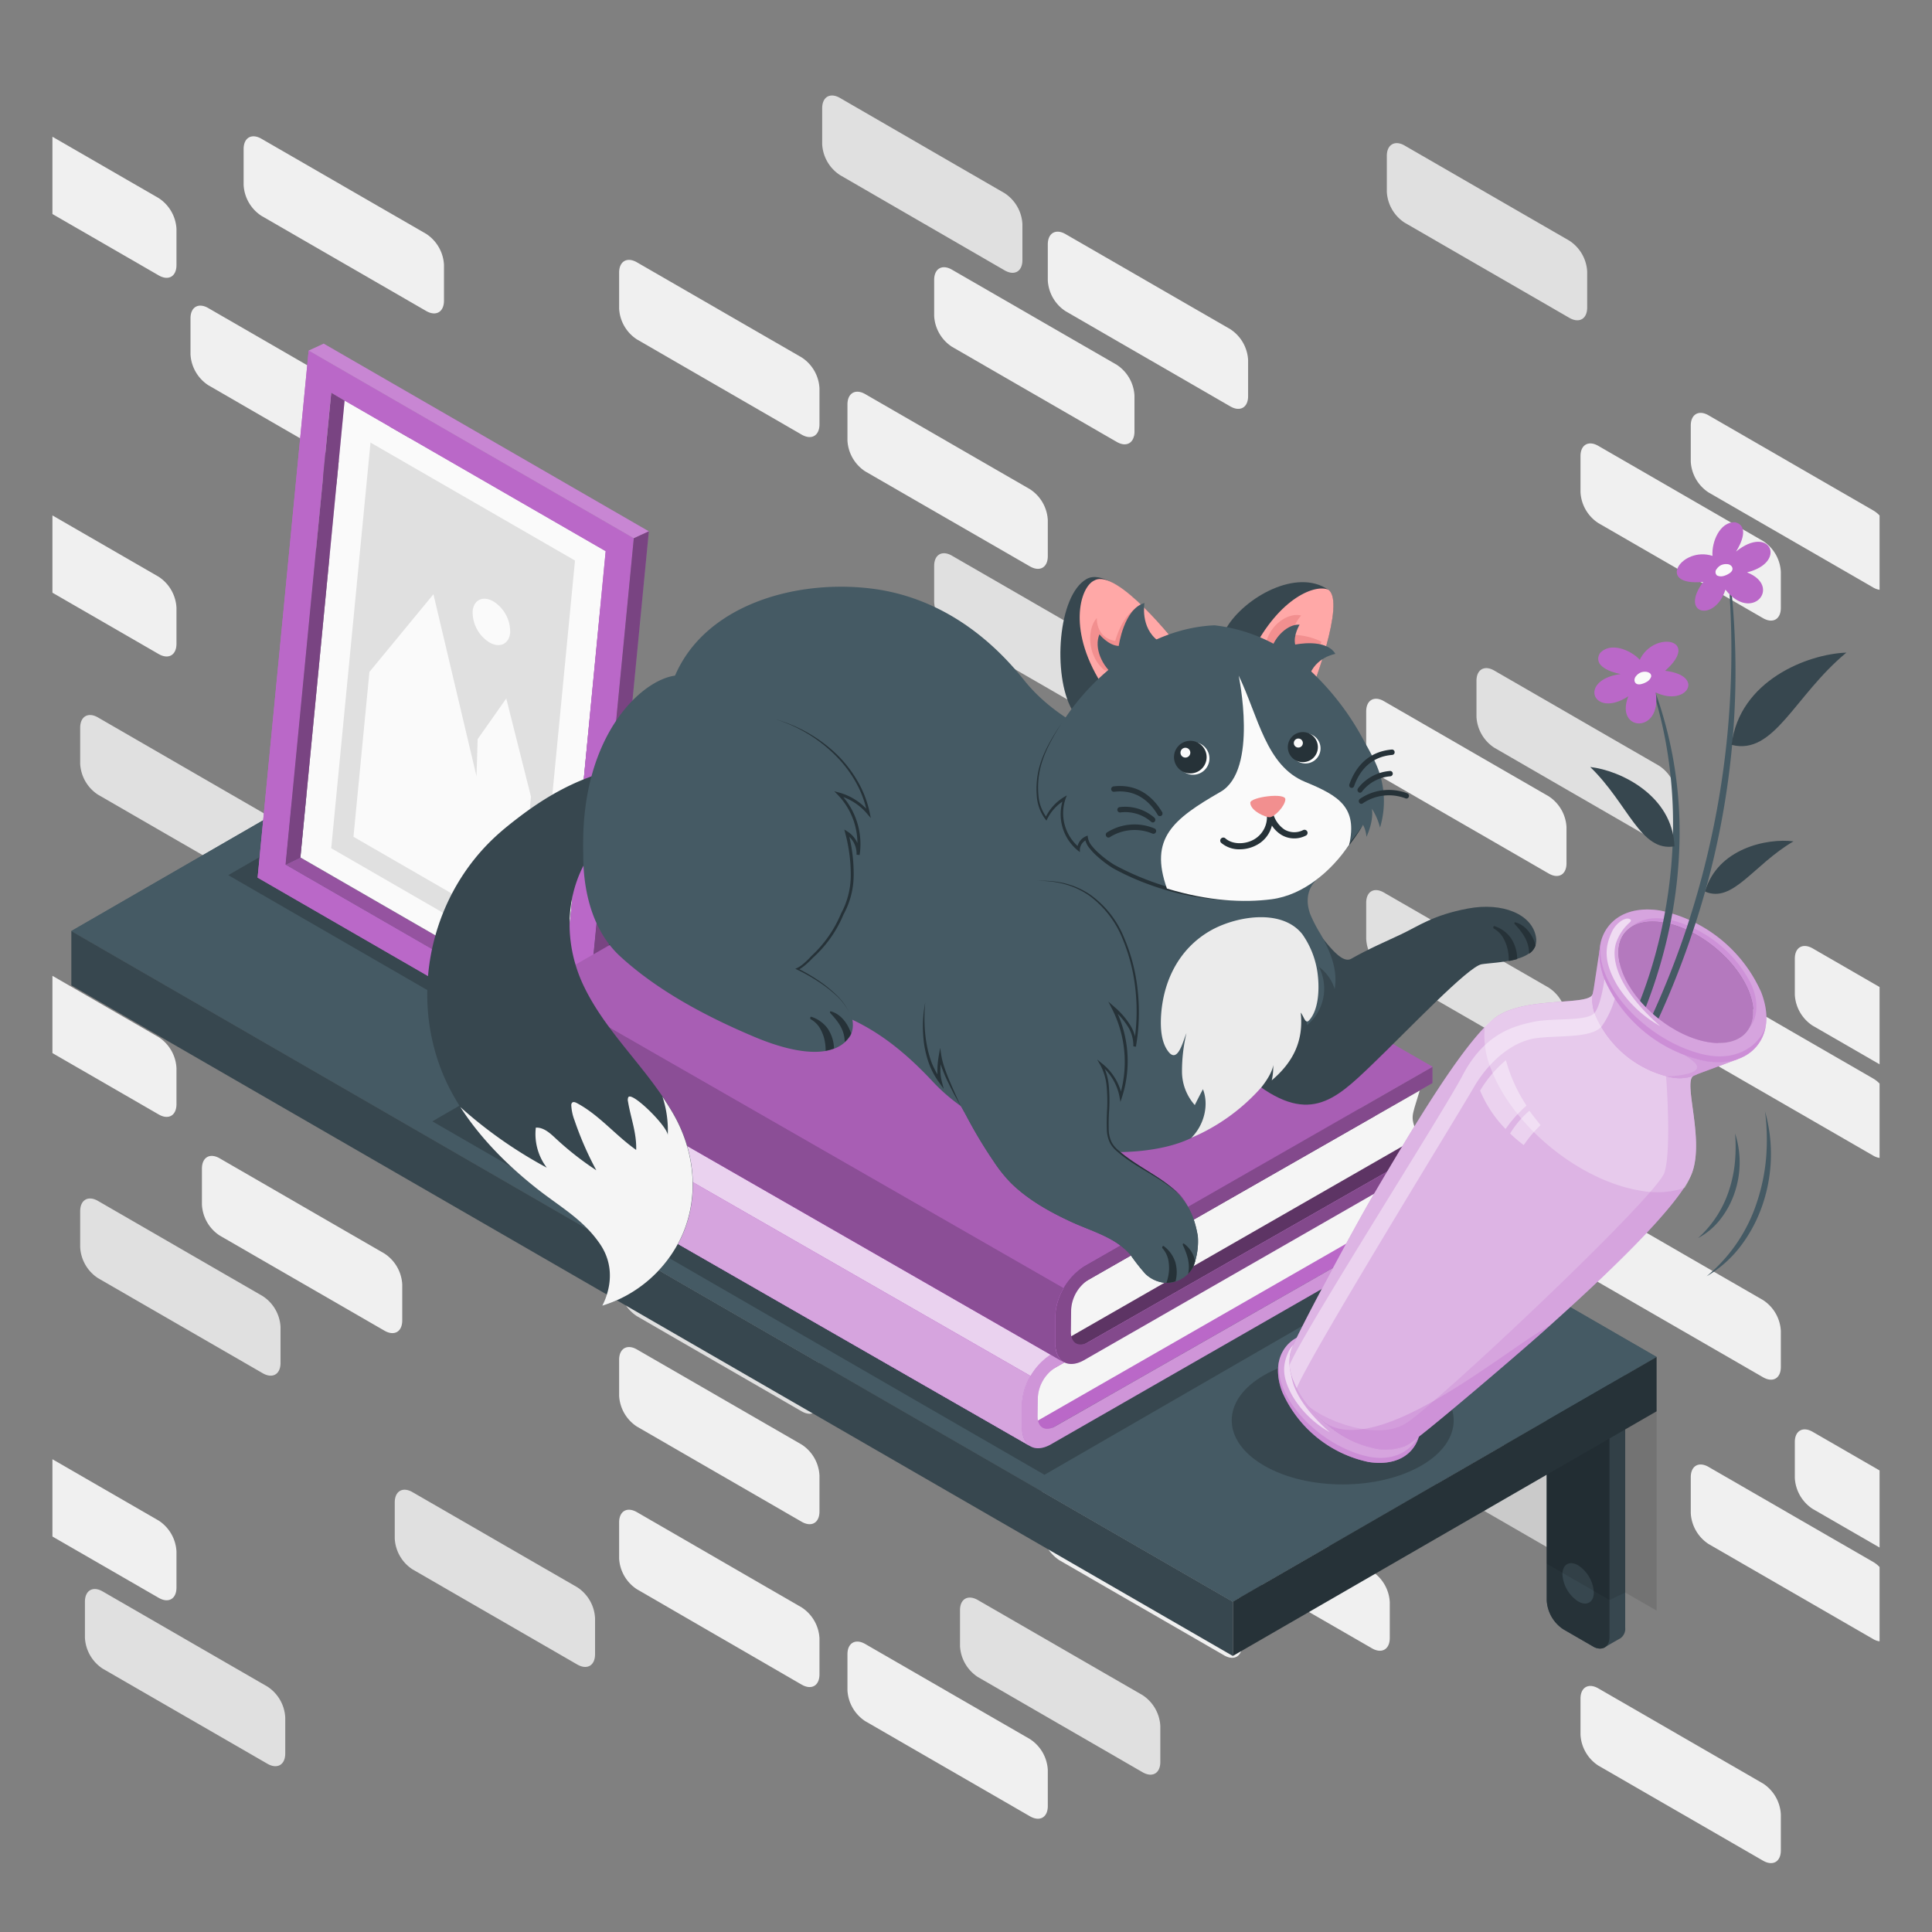<svg xmlns="http://www.w3.org/2000/svg" viewBox="0 0 500 500"><rect x="0" y="0" width="500" height="500" fill="#808080" stroke="none"/><g id="freepik--Wall--inject-1"><g id="freepik--wall--inject-1"><path d="M114.9,68.5v9.32c0,2.93-2.07,4.13-4.61,2.66L67.66,55.86a10.17,10.17,0,0,1-4.61-8V38.57c0-2.94,2.06-4.13,4.61-2.66l42.63,24.61A10.2,10.2,0,0,1,114.9,68.5Z" style="fill:#f0f0f0"></path><path d="M128.07,250.27v9.32c0,2.94-2.06,4.13-4.61,2.66L80.83,237.64a10.2,10.2,0,0,1-4.61-8v-9.32c0-2.94,2.07-4.13,4.61-2.66l42.63,24.62A10.15,10.15,0,0,1,128.07,250.27Z" style="fill:#f0f0f0"></path><path d="M212.08,228.16v9.32c0,2.93-2.06,4.12-4.61,2.66l-42.63-24.62a10.17,10.17,0,0,1-4.61-8v-9.32c0-2.93,2.06-4.12,4.61-2.65l42.63,24.61A10.17,10.17,0,0,1,212.08,228.16Z" style="fill:#e0e0e0"></path><path d="M130,155.47v9.32c0,2.93-2.06,4.13-4.6,2.66L82.78,142.83a10.18,10.18,0,0,1-4.6-8v-9.32c0-2.94,2.06-4.13,4.6-2.66l42.64,24.61A10.19,10.19,0,0,1,130,155.47Z" style="fill:#e0e0e0"></path><path d="M154,293.68V303c0,2.94-2.06,4.13-4.61,2.66L106.75,281a10.18,10.18,0,0,1-4.6-8v-9.32c0-2.94,2.06-4.13,4.6-2.66l42.63,24.61A10.17,10.17,0,0,1,154,293.68Z" style="fill:#e0e0e0"></path><path d="M53.9,79.73l42.63,24.62a10.15,10.15,0,0,1,4.61,8v9.32c0,2.94-2.06,4.13-4.61,2.66L53.9,99.69a10.19,10.19,0,0,1-4.6-8V82.39C49.3,79.45,51.36,78.26,53.9,79.73Z" style="fill:#f0f0f0"></path><path d="M110.38,112.34,153,137a10.19,10.19,0,0,1,4.6,8v9.32c0,2.93-2.06,4.13-4.6,2.66l-42.63-24.62a10.17,10.17,0,0,1-4.61-8V115C105.77,112.06,107.83,110.87,110.38,112.34Z" style="fill:#f0f0f0"></path><path d="M274.19,258.7l42.63,24.61a10.17,10.17,0,0,1,4.61,8v9.32c0,2.94-2.06,4.13-4.61,2.66l-42.63-24.62a10.18,10.18,0,0,1-4.61-8v-9.32C269.58,258.42,271.65,257.23,274.19,258.7Z" style="fill:#f0f0f0"></path><path d="M244.58,216.29l42.63,24.61a10.17,10.17,0,0,1,4.61,8v9.32c0,2.94-2.06,4.13-4.61,2.66l-42.63-24.62a10.17,10.17,0,0,1-4.6-8V219C240,216,242,214.82,244.58,216.29Z" style="fill:#f0f0f0"></path><path d="M442.18,107.49l42.63,24.62a7.53,7.53,0,0,1,1.62,1.29v19.24a4.55,4.55,0,0,1-1.62-.58l-42.63-24.61a10.2,10.2,0,0,1-4.61-8v-9.32C437.57,107.22,439.64,106,442.18,107.49Z" style="fill:#f0f0f0"></path><path d="M460.88,148v9.32c0,2.94-2.06,4.13-4.61,2.66l-42.63-24.61a10.2,10.2,0,0,1-4.61-8v-9.32c0-2.94,2.07-4.13,4.61-2.66l42.63,24.62A10.14,10.14,0,0,1,460.88,148Z" style="fill:#f0f0f0"></path><path d="M460.88,344.45v9.32c0,2.94-2.06,4.13-4.61,2.66l-42.63-24.61a10.2,10.2,0,0,1-4.61-8v-9.32c0-2.94,2.07-4.13,4.61-2.66l42.63,24.62A10.15,10.15,0,0,1,460.88,344.45Z" style="fill:#f0f0f0"></path><path d="M469.11,245.44l17.32,10v20l-17.32-10a10.2,10.2,0,0,1-4.61-8V248.1C464.5,245.16,466.57,244,469.11,245.44Z" style="fill:#f0f0f0"></path><path d="M386.71,173.54l42.64,24.62a10.18,10.18,0,0,1,4.6,8v9.32c0,2.94-2.06,4.13-4.6,2.66L386.71,193.5a10.19,10.19,0,0,1-4.6-8V176.2C382.11,173.26,384.17,172.07,386.71,173.54Z" style="fill:#e0e0e0"></path><path d="M275.77,60.59,318.41,85.2a10.19,10.19,0,0,1,4.6,8v9.32c0,2.94-2.06,4.13-4.6,2.66L275.77,80.54a10.17,10.17,0,0,1-4.6-8V63.25C271.17,60.31,273.23,59.12,275.77,60.59Z" style="fill:#f0f0f0"></path><path d="M223.93,102l42.63,24.61a10.17,10.17,0,0,1,4.61,8v9.32c0,2.93-2.06,4.12-4.61,2.66L223.93,122a10.2,10.2,0,0,1-4.61-8v-9.32C219.32,101.73,221.39,100.54,223.93,102Z" style="fill:#f0f0f0"></path><path d="M217.39,25.35,260,50a10.19,10.19,0,0,1,4.6,8v9.31c0,2.94-2.06,4.13-4.6,2.66L217.39,45.31a10.17,10.17,0,0,1-4.61-8V28C212.78,25.07,214.84,23.88,217.39,25.35Z" style="fill:#e0e0e0"></path><path d="M363.52,37.67l42.63,24.62a10.17,10.17,0,0,1,4.61,8v9.31c0,2.94-2.06,4.13-4.61,2.66L363.52,57.63a10.17,10.17,0,0,1-4.61-8V40.33C358.91,37.4,361,36.21,363.52,37.67Z" style="fill:#e0e0e0"></path><path d="M358.17,231,400.8,255.6a10.15,10.15,0,0,1,4.61,8v9.32c0,2.94-2.06,4.13-4.61,2.66l-42.63-24.61a10.19,10.19,0,0,1-4.6-8v-9.32C353.57,230.7,355.63,229.51,358.17,231Z" style="fill:#e0e0e0"></path><path d="M246.36,143.81,289,168.42a10.19,10.19,0,0,1,4.6,8v9.32c0,2.93-2.06,4.12-4.6,2.66l-42.64-24.62a10.19,10.19,0,0,1-4.6-8v-9.32C241.76,143.53,243.82,142.34,246.36,143.81Z" style="fill:#e0e0e0"></path><path d="M72.6,218.3v9.32c0,2.94-2.06,4.13-4.61,2.66L25.36,205.66a10.18,10.18,0,0,1-4.61-8v-9.32c0-2.94,2.07-4.13,4.61-2.66L68,210.32A10.17,10.17,0,0,1,72.6,218.3Z" style="fill:#e0e0e0"></path><path d="M41.07,268.42l-27.5-15.88v20l27.5,15.88c2.54,1.47,4.6.28,4.6-2.66v-9.32A10.17,10.17,0,0,0,41.07,268.42Z" style="fill:#f0f0f0"></path><path d="M41.07,149.27l-27.5-15.88v20l27.5,15.88c2.54,1.46,4.6.27,4.6-2.66v-9.32A10.19,10.19,0,0,0,41.07,149.27Z" style="fill:#f0f0f0"></path><path d="M41.07,51.27,13.57,35.39v20l27.5,15.88c2.54,1.47,4.6.28,4.6-2.66V59.24A10.17,10.17,0,0,0,41.07,51.27Z" style="fill:#f0f0f0"></path><path d="M293.6,102.38v9.32c0,2.94-2.06,4.13-4.6,2.66L246.36,89.74a10.17,10.17,0,0,1-4.6-8V72.45c0-2.94,2.06-4.13,4.6-2.66L289,94.4A10.17,10.17,0,0,1,293.6,102.38Z" style="fill:#f0f0f0"></path><path d="M442.18,254.52l42.63,24.62a7.53,7.53,0,0,1,1.62,1.29v19.24a4.55,4.55,0,0,1-1.62-.58l-42.63-24.61a10.2,10.2,0,0,1-4.61-8v-9.32C437.57,254.25,439.64,253.06,442.18,254.52Z" style="fill:#f0f0f0"></path><path d="M164.84,67.89,207.47,92.5a10.17,10.17,0,0,1,4.61,8v9.32c0,2.94-2.06,4.13-4.61,2.66L164.84,87.84a10.15,10.15,0,0,1-4.61-8V70.55C160.23,67.61,162.29,66.42,164.84,67.89Z" style="fill:#f0f0f0"></path><path d="M223.93,300.35,266.56,325a10.17,10.17,0,0,1,4.61,8v9.31c0,2.94-2.06,4.13-4.61,2.66l-42.63-24.61a10.2,10.2,0,0,1-4.61-8V303C219.32,300.08,221.39,298.88,223.93,300.35Z" style="fill:#f0f0f0"></path><path d="M246.36,342.15,289,366.77a10.18,10.18,0,0,1,4.6,8v9.32c0,2.94-2.06,4.13-4.6,2.66l-42.64-24.61a10.19,10.19,0,0,1-4.6-8v-9.32C241.76,341.88,243.82,340.68,246.36,342.15Z" style="fill:#e0e0e0"></path><path d="M164.84,266.24l42.63,24.61a10.17,10.17,0,0,1,4.61,8v9.32c0,2.94-2.06,4.13-4.61,2.66l-42.63-24.62a10.17,10.17,0,0,1-4.61-8V268.9C160.23,266,162.29,264.77,164.84,266.24Z" style="fill:#f0f0f0"></path><path d="M104.1,332.4v9.32c0,2.94-2.06,4.13-4.6,2.66L56.86,319.76a10.17,10.17,0,0,1-4.6-8v-9.32c0-2.94,2.06-4.13,4.6-2.66L99.5,324.42A10.19,10.19,0,0,1,104.1,332.4Z" style="fill:#f0f0f0"></path><path d="M212.08,353.27v9.32c0,2.94-2.06,4.13-4.61,2.66l-42.63-24.62a10.17,10.17,0,0,1-4.61-8v-9.32c0-2.94,2.06-4.13,4.61-2.66l42.63,24.61A10.17,10.17,0,0,1,212.08,353.27Z" style="fill:#e0e0e0"></path><path d="M154,418.79v9.32c0,2.94-2.06,4.13-4.61,2.66l-42.63-24.62a10.15,10.15,0,0,1-4.6-8v-9.32c0-2.94,2.06-4.13,4.6-2.66l42.63,24.61A10.17,10.17,0,0,1,154,418.79Z" style="fill:#e0e0e0"></path><path d="M73.82,444.48v9.32c0,2.94-2.06,4.13-4.61,2.66L26.58,431.85a10.19,10.19,0,0,1-4.6-8v-9.32c0-2.94,2.06-4.13,4.6-2.66l42.63,24.62A10.17,10.17,0,0,1,73.82,444.48Z" style="fill:#e0e0e0"></path><path d="M274.19,383.81l42.63,24.62a10.15,10.15,0,0,1,4.61,8v9.32c0,2.94-2.06,4.13-4.61,2.66l-42.63-24.61a10.2,10.2,0,0,1-4.61-8v-9.32C269.58,383.53,271.65,382.34,274.19,383.81Z" style="fill:#f0f0f0"></path><path d="M460.88,469.57v9.31c0,2.94-2.06,4.13-4.61,2.66l-42.63-24.61a10.2,10.2,0,0,1-4.61-8v-9.32c0-2.93,2.07-4.12,4.61-2.66l42.63,24.62A10.17,10.17,0,0,1,460.88,469.57Z" style="fill:#f0f0f0"></path><path d="M359.67,414.6v9.32c0,2.94-2.07,4.13-4.61,2.66L312.43,402a10.17,10.17,0,0,1-4.61-8v-9.32c0-2.94,2.06-4.13,4.61-2.66l42.63,24.62A10.19,10.19,0,0,1,359.67,414.6Z" style="fill:#f0f0f0"></path><path d="M469.11,370.55l17.32,10v19.95l-17.32-10a10.2,10.2,0,0,1-4.61-8v-9.32C464.5,370.28,466.57,369.09,469.11,370.55Z" style="fill:#f0f0f0"></path><path d="M358.17,356.09l42.63,24.62a10.17,10.17,0,0,1,4.61,8V398c0,2.94-2.06,4.13-4.61,2.66l-42.63-24.61a10.19,10.19,0,0,1-4.6-8v-9.32C353.57,355.82,355.63,354.62,358.17,356.09Z" style="fill:#e0e0e0"></path><path d="M72.6,343.41v9.32c0,2.94-2.06,4.13-4.61,2.66L25.36,330.78a10.2,10.2,0,0,1-4.61-8v-9.32c0-2.94,2.07-4.13,4.61-2.66L68,335.44A10.15,10.15,0,0,1,72.6,343.41Z" style="fill:#e0e0e0"></path><path d="M41.07,393.53l-27.5-15.88v20l27.5,15.87c2.54,1.47,4.6.28,4.6-2.66V401.5A10.18,10.18,0,0,0,41.07,393.53Z" style="fill:#f0f0f0"></path><path d="M442.18,379.64l42.63,24.61a7.53,7.53,0,0,1,1.62,1.29v19.24a4.51,4.51,0,0,1-1.62-.57l-42.63-24.62a10.2,10.2,0,0,1-4.61-8V382.3C437.57,379.36,439.64,378.17,442.18,379.64Z" style="fill:#f0f0f0"></path><path d="M223.93,425.47l42.63,24.61a10.17,10.17,0,0,1,4.61,8v9.32c0,2.93-2.06,4.12-4.61,2.66l-42.63-24.62a10.2,10.2,0,0,1-4.61-8v-9.32C219.32,425.19,221.39,424,223.93,425.47Z" style="fill:#f0f0f0"></path><path d="M253.05,414.08l42.64,24.62a10.19,10.19,0,0,1,4.6,8V456c0,2.93-2.06,4.12-4.6,2.65L253.05,434a10.19,10.19,0,0,1-4.6-8v-9.32C248.45,413.81,250.51,412.62,253.05,414.08Z" style="fill:#e0e0e0"></path><path d="M164.84,391.35,207.47,416a10.17,10.17,0,0,1,4.61,8v9.32c0,2.94-2.06,4.13-4.61,2.66L164.84,411.3a10.15,10.15,0,0,1-4.61-8V394C160.23,391.07,162.29,389.88,164.84,391.35Z" style="fill:#f0f0f0"></path><path d="M164.84,349.24l42.63,24.61a10.17,10.17,0,0,1,4.61,8v9.32c0,2.94-2.06,4.13-4.61,2.66L164.84,369.2a10.17,10.17,0,0,1-4.61-8V351.9C160.23,349,162.29,347.77,164.84,349.24Z" style="fill:#f0f0f0"></path><path d="M405.41,214.09v9.32c0,2.94-2.06,4.13-4.6,2.66l-42.64-24.62a10.17,10.17,0,0,1-4.6-8v-9.32c0-2.94,2.06-4.13,4.6-2.66l42.63,24.61A10.17,10.17,0,0,1,405.41,214.09Z" style="fill:#f0f0f0"></path></g></g><g id="freepik--Shelf--inject-1"><g id="freepik--shelf--inject-1"><path d="M404.36,346.47v4.69l-4.07-2.34v65.36a9.58,9.58,0,0,0,4.33,7.5l7.59,4.38a3,3,0,0,0,3.13.26c.69-.44,3.22-1.89,3.94-2.28a3,3,0,0,0,1.32-2.83V355.86Z" style="fill:#37474f"></path><path d="M416.54,423.56c0,2.76-1.94,3.88-4.33,2.5l-7.58-4.38a9.55,9.55,0,0,1-4.33-7.5V348.82l16.24,9.38Z" style="fill:#263238"></path><path d="M408.42,405.1a9,9,0,0,1,4.06,7c0,2.59-1.82,3.64-4.06,2.34a9,9,0,0,1-4.06-7C404.36,404.86,406.18,403.81,408.42,405.1Z" style="fill:#37474f"></path><polygon points="428.73 365.24 428.73 416.83 420.61 412.14 416.54 414.08 400.3 404.7 400.3 400.42 128.14 243.27 128.14 186.99 428.73 365.24" style="opacity:0.1"></polygon><polygon points="128.14 177.63 428.73 351.18 319.05 414.5 18.46 240.95 128.14 177.63" style="fill:#455a64"></polygon><polygon points="128.14 177.63 428.73 351.18 319.05 414.5 18.46 240.95 128.14 177.63" style="fill:#455a64"></polygon><polygon points="18.46 240.95 18.46 255.01 319.05 428.56 319.05 414.5 18.46 240.95" style="fill:#37474f"></polygon><polygon points="428.73 351.18 319.05 414.5 319.05 428.56 428.73 365.24 428.73 351.18" style="fill:#263238"></polygon></g></g><g id="freepik--Shadows--inject-1"><polygon id="freepik--Shadow--inject-1" points="270.31 381.67 371.86 323.04 213.44 231.57 111.89 290.2 270.31 381.67" style="fill:#37474f"></polygon><polygon id="freepik--shadow--inject-1" points="150.67 279.37 209.38 245.47 117.79 192.59 59.08 226.49 150.67 279.37" style="fill:#37474f"></polygon><path id="freepik--shadow--inject-1" d="M367.8,355.87c11.22,6.48,11.22,17,0,23.45s-29.41,6.48-40.62,0-11.22-17,0-23.45S356.58,349.39,367.8,355.87Z" style="fill:#37474f"></path></g><g id="freepik--Picture--inject-1"><g id="freepik--picture--inject-1"><g id="freepik--Frame--inject-1"><polygon points="148.81 262.95 144.98 264.8 73.9 223.76 77.74 221.91 148.81 262.95" style="fill:#BA68C8"></polygon><polygon points="148.81 262.95 144.98 264.8 73.9 223.76 77.74 221.91 148.81 262.95" style="opacity:0.2"></polygon><polygon points="77.74 221.91 145.35 260.94 156.8 142.68 89.18 103.68 77.74 221.91" style="fill:#fafafa"></polygon><polygon points="85.72 219.52 95.89 114.54 148.81 145.07 138.65 250.08 85.72 219.52" style="fill:#e0e0e0"></polygon><path d="M127.69,155.65a9.21,9.21,0,0,1,4.34,8.1c-.29,2.93-2.69,4.05-5.37,2.51a9.26,9.26,0,0,1-4.34-8.11C122.61,155.22,125,154.1,127.69,155.65Z" style="fill:#fafafa"></path><path d="M66.67,227.13l84.15,48.59L164,139.31,79.88,90.73Zm19-125.49,71.08,41L145,264.8l-71.08-41Z" style="fill:#BA68C8"></path><path d="M66.67,227.13l84.15,48.59L164,139.31,79.88,90.73Zm19-125.49,71.08,41L145,264.8l-71.08-41Z" style="fill:#BA68C8"></path><polygon points="73.9 223.76 77.74 221.91 89.18 103.68 85.72 101.64 73.9 223.76" style="fill:#BA68C8"></polygon><polygon points="73.9 223.76 77.74 221.91 89.18 103.68 85.72 101.64 73.9 223.76" style="opacity:0.35"></polygon><polygon points="79.88 90.73 83.77 88.93 167.92 137.51 164.03 139.31 79.88 90.73" style="fill:#BA68C8"></polygon><polygon points="79.88 90.73 83.77 88.93 167.92 137.51 164.03 139.31 79.88 90.73" style="fill:#fff;opacity:0.2"></polygon><polygon points="167.92 137.51 164.03 139.31 150.82 275.72 154.71 273.92 167.92 137.51" style="fill:#BA68C8"></polygon><polygon points="167.92 137.51 164.03 139.31 150.82 275.72 154.71 273.92 167.92 137.51" style="opacity:0.35"></polygon></g><polygon points="95.61 173.89 112.17 153.79 123.32 200.9 123.62 191.28 131.02 180.76 137.42 206.18 134.04 241.13 91.48 216.56 95.61 173.89" style="fill:#fafafa"></polygon></g></g><g id="freepik--Books--inject-1"><g id="freepik--Book--inject-1"><polygon points="362.18 318.31 268.03 372.01 134.11 295.16 228.25 250.57 362.18 318.31" style="fill:#BA68C8"></polygon><path d="M267.1,368.5l91.29-52.37c-2.05-5.79-1.89-3.43.42-11.15L268,356.87S266.54,352.64,267.1,368.5Z" style="fill:#f5f5f5"></path><path d="M272,350.53a16.5,16.5,0,0,0-7.52,12.94v6c0,4.76,3.37,6.69,7.52,4.31l90.15-51.72v-3.74l-89.13,50.85c-2.49,1.43-4.5.27-4.5-2.59l.07-4.88a9.89,9.89,0,0,1,4.51-7.76l89-50.87v-4.24Z" style="fill:#BA68C8"></path><path d="M272,350.53a16.5,16.5,0,0,0-7.52,12.94v6c0,4.76,3.37,6.69,7.52,4.31l90.15-51.72v-3.74l-89.13,50.85c-2.49,1.43-4.5.27-4.5-2.59l.07-4.88a9.89,9.89,0,0,1,4.51-7.76l89-50.87v-4.24Z" style="fill:#fff;opacity:0.3"></path><path d="M362.17,298.82,228.25,222,138.1,273.68a16.52,16.52,0,0,0-7.51,12.94v6c0,2.37.83,4,2.2,4.83l133.92,76.85c-1.37-.78-2.2-2.45-2.2-4.82l0-6A16.49,16.49,0,0,1,272,350.53Z" style="fill:#BA68C8"></path><path d="M362.17,298.82,228.25,222,138.1,273.68a16.52,16.52,0,0,0-7.51,12.94v6c0,2.37.83,4,2.2,4.83l133.92,76.85c-1.37-.78-2.2-2.45-2.2-4.82l0-6A16.49,16.49,0,0,1,272,350.53Z" style="fill:#fff;opacity:0.7"></path><path d="M266.7,356.1a15.24,15.24,0,0,0-2.21,7.36l0,6c0,2.37.83,4,2.2,4.82L132.79,297.44c-1.37-.79-2.2-2.46-2.2-4.83v-6a15.19,15.19,0,0,1,2.2-7.36Z" style="fill:#BA68C8"></path><path d="M266.7,356.1a15.24,15.24,0,0,0-2.21,7.36l0,6c0,2.37.83,4,2.2,4.82L132.79,297.44c-1.37-.79-2.2-2.46-2.2-4.83v-6a15.19,15.19,0,0,1,2.2-7.36Z" style="fill:#BA68C8"></path><path d="M266.7,356.1a15.24,15.24,0,0,0-2.21,7.36l0,6c0,2.37.83,4,2.2,4.82L132.79,297.44c-1.37-.79-2.2-2.46-2.2-4.83v-6a15.19,15.19,0,0,1,2.2-7.36Z" style="fill:#fff;opacity:0.4"></path></g><g id="freepik--book--inject-1"><polygon points="370.77 296.5 276.62 350.21 142.7 273.36 236.85 227.82 370.77 296.5" style="fill:#BA68C8"></polygon><polygon points="370.77 296.5 276.62 350.21 142.7 273.36 236.85 227.82 370.77 296.5" style="opacity:0.5"></polygon><path d="M275.7,346.7,367,294.33c-2-5.8-1.89-4.39.43-12.11l-90.79,51.89S275.14,330.84,275.7,346.7Z" style="fill:#f5f5f5"></path><path d="M280.61,327.78a16.48,16.48,0,0,0-7.51,12.93v6.94c0,4.77,3.36,6.7,7.51,4.32l90.15-51.72v-3.74l-89.12,50.85c-2.49,1.42-4.51.27-4.5-2.59l.07-5.83a9.91,9.91,0,0,1,4.51-7.77l89-50.87v-4.24Z" style="fill:#BA68C8"></path><path d="M280.61,327.78a16.48,16.48,0,0,0-7.51,12.93v6.94c0,4.77,3.36,6.7,7.51,4.32l90.15-51.72v-3.74l-89.12,50.85c-2.49,1.42-4.51.27-4.5-2.59l.07-5.83a9.91,9.91,0,0,1,4.51-7.77l89-50.87v-4.24Z" style="opacity:0.3"></path><path d="M370.76,276.07,236.85,199.21,146.7,250.93a16.48,16.48,0,0,0-7.51,12.93v6.95c0,2.37.84,4,2.21,4.83l133.92,76.85c-1.37-.78-2.2-2.46-2.21-4.83v-7a16.52,16.52,0,0,1,7.51-12.94Z" style="fill:#BA68C8"></path><path d="M370.76,276.07,236.85,199.21,146.7,250.93a16.48,16.48,0,0,0-7.51,12.93v6.95c0,2.37.84,4,2.21,4.83l133.92,76.85c-1.37-.78-2.2-2.46-2.21-4.83v-7a16.52,16.52,0,0,1,7.51-12.94Z" style="opacity:0.1"></path><path d="M275.29,333.35a15.19,15.19,0,0,0-2.2,7.36v7c0,2.37.84,4,2.21,4.83L141.39,275.64c-1.37-.79-2.2-2.46-2.21-4.83v-6.95a15.22,15.22,0,0,1,2.2-7.36Z" style="fill:#BA68C8"></path><path d="M275.29,333.35a15.19,15.19,0,0,0-2.2,7.36v7c0,2.37.84,4,2.21,4.83L141.39,275.64c-1.37-.79-2.2-2.46-2.21-4.83v-6.95a15.22,15.22,0,0,1,2.2-7.36Z" style="fill:#BA68C8"></path><path d="M275.29,333.35a15.19,15.19,0,0,0-2.2,7.36v7c0,2.37.84,4,2.21,4.83L141.39,275.64c-1.37-.79-2.2-2.46-2.21-4.83v-6.95a15.22,15.22,0,0,1,2.2-7.36Z" style="opacity:0.25"></path></g></g><g id="freepik--Cat--inject-1"><g id="freepik--cat--inject-1"><path d="M164.1,198.35c-11.26,1.29-21.14,6.49-30,13.29-1.88,1.44-3.73,2.91-5.48,4.5-18.92,17.15-23.74,46.29-10.75,68.3,5.28,8.94,12.7,16.45,20.81,22.92,6,4.79,12.14,8.05,16.54,14.43,4,5.74,2.85,11.9.68,16.12a33.44,33.44,0,0,0,20.5-17.85c4.64-10.12,3.48-21.76-1.86-31.33-6.63-11.87-17.32-21-23.25-33.11C145.82,244.57,145.9,231,153,220.7a32.37,32.37,0,0,1,25.65-13.65,6.06,6.06,0,0,0,3.38-.67c1.71-1.17,1.51-4,.1-5.47s-3.57-2-5.62-2.37A46.24,46.24,0,0,0,164.1,198.35Z" style="fill:#37474f"></path><path d="M176.36,320.06c4.64-10.12,3.48-21.76-1.86-31.33-.94-1.69-2-3.32-3.06-4.92a27.53,27.53,0,0,1,1.37,10c.11-2.15-9.31-11.49-10.21-9.84a1.77,1.77,0,0,0-.07,1.12c.71,4.28,2.26,8.13,2.11,12.51-5.37-3.78-9.63-9.12-15.44-12.17-.38-.19-.9-.36-1.18,0a.94.94,0,0,0-.17.64,12.63,12.63,0,0,0,.85,3.91,83.85,83.85,0,0,0,5.63,12.89,78.64,78.64,0,0,1-10.54-8.27c-1.46-1.37-3.13-2.88-5.12-2.77a14.44,14.44,0,0,0,2.83,10.36,115.08,115.08,0,0,1-22.37-15.69c5.16,8,12,14.9,19.51,20.87,6,4.79,12.14,8.05,16.54,14.43,4,5.74,2.85,11.9.68,16.12A33.44,33.44,0,0,0,176.36,320.06Z" style="fill:#f5f5f5"></path><path d="M323.4,279.16c15,12.25,21.9,5.75,31.55-3.51s25-25.51,28.49-26.1,15.21-.47,14.07-7.05c-1-5.87-8.59-9.07-17.63-7.37s-12.69,4.5-17.24,6.65c-3.84,1.82-8.25,3.67-12.95,6.35-3.11,1.77-8-6.72-11.52-10.36Z" style="fill:#37474f"></path><path d="M392,239.15c-.1-.11-.13-.52.11-.46,2.4.57,4.15,2.77,5,5a8,8,0,0,1,.3,1,4.23,4.23,0,0,1-1.67,2.13,9.91,9.91,0,0,0-.17-1.64C395.1,242.72,393.58,240.87,392,239.15Z" style="fill:#263238"></path><path d="M390,245a10.92,10.92,0,0,0-1-2.33,6.47,6.47,0,0,0-2.4-2.36c-.23-.13-.16-.73.16-.63a8.35,8.35,0,0,1,4.2,3,9.87,9.87,0,0,1,1.69,5.53c-.71.2-1.45.37-2.19.51A12.37,12.37,0,0,0,390,245Z" style="fill:#263238"></path><path d="M342,226.66c-3.52,2.35-4.35,6.08-2.88,10a35.56,35.56,0,0,0,2.59,5c2.5,4.35,4.59,9.33,3.7,14.27a11.34,11.34,0,0,0-4.09-5.72,12.28,12.28,0,0,1-3.05,15.09,22.4,22.4,0,0,0-2-6.62,14.06,14.06,0,0,1-1.55,7.69c-1.06,2.19-2.7,3.95-3.89,6-.81,1.43-1.52,2.86-2.48,4.24a55.19,55.19,0,0,1-7.16,8.26c-3.26,3.1-8.77,7.57-12.78,9.58-14.27,7.14-48.88,4.91-67-14.52S212,261.62,196,255.55s-45.08-8.71-45.08-37.3c0-28.41,15.19-42.24,23.78-43.4,7.83-18.27,31.1-24.93,50.72-22.54,15.3,1.86,28.9,10.25,39.6,23.7s29.06,18,29.06,18Z" style="fill:#455a64"></path><path d="M338.63,264.23c-.88.61-1.16-1.08-2-2.18.77,7.31-1.93,12.81-7.5,17.54a15.24,15.24,0,0,0,.37-4c-.14,1.86-2.16,4.72-3.12,5.87a50.68,50.68,0,0,1-18.06,13c3.35-3.35,4.59-8.55,3-12.57q-1.07,2-2.11,4.1a13.08,13.08,0,0,1-3.31-8.75,42.58,42.58,0,0,1,1.15-9.85c-.84,1.89-2.18,7.8-4.57,4.9-2-2.43-2.18-6.28-2-9.41.56-9,4.59-17.22,12.56-21.9,6.46-3.79,18.58-6.05,24,.79a22.68,22.68,0,0,1,4,10.55C341.51,256.37,341.18,261.71,338.63,264.23Z" style="fill:#ebebeb"></path><path d="M277.4,183.62c-5-8.86-3.67-29.58,3.82-33.78,7.07-4,23.34,16.88,23.34,16.88S291.18,181.48,277.4,183.62Z" style="fill:#37474f"></path><path d="M285.94,178.3c9.42-5.48,18.62-11.58,18.62-11.58s-15.52-19.81-21.33-16.5C279.57,151.78,275.85,163.4,285.94,178.3Z" style="fill:#ffa8a7"></path><path d="M299.21,167a9.15,9.15,0,0,1-3.84-3.51,9.62,9.62,0,0,1-1.79-5.78c-3.49,2.39-4.95,8.16-4.95,8.16-5.09-.82-4.77-5.92-4.77-5.92-2.59,2.8-2.5,9.86,2,13.52a12.34,12.34,0,0,0,7.05-1.18C296.86,170.5,298.94,168.44,299.21,167Z" style="fill:#f28f8f"></path><path d="M288.53,174.85c-3.35-2.33-5.45-7.27-4-10.68,0,0,2.32,2.91,5,3,0,0,1.32-9.64,6.66-11.11,0,0-1.16,6.35,3.57,9.81C301.2,174.85,288.53,174.85,288.53,174.85Z" style="fill:#455a64"></path><path d="M317.45,162.4c4.68-7.79,18.16-15.45,26.31-9.77,4.59,3.21-4.35,26-4.35,26S324.14,172.45,317.45,162.4Z" style="fill:#37474f"></path><path d="M324,168.76c7.52,5.15,15.43,9.86,15.43,9.86s8.94-22.78,4.35-26C340.62,151.16,331.24,154.38,324,168.76Z" style="fill:#ffa8a7"></path><path d="M338.48,173.58a10,10,0,0,1,1.91-2.62c.5-1.44,1.06-3.12,1.59-4.9a17.22,17.22,0,0,0-7.35-1.75c-.17-2.51,2.09-5,2.09-5-3-.87-8,2.08-9.09,7.2a15.59,15.59,0,0,0,3.32,5.23c1.66.89,3.17,1.63,4.42,2.22A7.24,7.24,0,0,0,338.48,173.58Z" style="fill:#f28f8f"></path><path d="M328.93,168.25c1-3.54,4.38-6.79,7.41-6.59,0,0-1.72,2.83-1.14,5.16,0,0,7.92-1.72,10.4,2.4,0,0-5.28.88-6.84,5.94C332.07,179.06,328.93,168.25,328.93,168.25Z" style="fill:#455a64"></path><path d="M314.31,161.83a42.38,42.38,0,0,1,23.53,10.56,69.15,69.15,0,0,1,15,19.05c1.76,3.2,3.67,6.42,4.57,10a23.8,23.8,0,0,1-.26,12.75,16,16,0,0,0-2.11-4.89c.38,2.28-.44,5.17-1.4,7.28a8,8,0,0,0-.89-3.12,20.29,20.29,0,0,1-1.52,2.39c-.66,1-1.35,1.93-2.08,2.86a44.94,44.94,0,0,1-5,5.36,31.67,31.67,0,0,1-12.43,7.34,22.5,22.5,0,0,1-2.93.64A62.92,62.92,0,0,1,301,229.64a70.57,70.57,0,0,1-12.32-5.13c-1.64-.87-7.26-4.88-7.48-7.62a3.41,3.41,0,0,0-2,2.86,11.8,11.8,0,0,1-3.64-13.07,12.12,12.12,0,0,0-4.73,5.22c-2.14-2.61-2.49-6.25-2.24-9.62.41-5.71,3.22-10.45,6.24-15.16C283.26,173.84,298.09,162.53,314.31,161.83Z" style="fill:#455a64"></path><path d="M352.73,213.44a40.68,40.68,0,0,1-2.88,4.37,40.18,40.18,0,0,1-3.3,4.07,38.43,38.43,0,0,1-8,6.74A29.25,29.25,0,0,1,333.8,231a29.78,29.78,0,0,1-5.1,1.38,56.75,56.75,0,0,1-10.5.62,67.56,67.56,0,0,1-20.57-4,65.08,65.08,0,0,1-9.61-4.32,28.63,28.63,0,0,1-4.22-3.21,15.4,15.4,0,0,1-1.83-1.95,5.26,5.26,0,0,1-1.19-2.54l.51.32a3,3,0,0,0-1.82,2.53l0,.7-.54-.43a12.09,12.09,0,0,1-3.71-13.47l.45.38A11.75,11.75,0,0,0,271,212l-.18.38-.26-.33a11.31,11.31,0,0,1-2.26-6.33,21.75,21.75,0,0,1,.55-6.68c1.08-4.38,3.47-8.24,5.91-11.94-2.35,3.76-4.64,7.67-5.6,12a22,22,0,0,0-.42,6.58,10.88,10.88,0,0,0,2.23,6l-.45,0a12.46,12.46,0,0,1,4.81-5.38l.76-.45-.31.83a11.52,11.52,0,0,0,3.57,12.68l-.58.26a3.76,3.76,0,0,1,2.25-3.18l.46-.19.06.5a4.57,4.57,0,0,0,1,2.13,15.45,15.45,0,0,0,1.76,1.86,27.43,27.43,0,0,0,4.11,3.09,72,72,0,0,0,9.47,4.26,66.71,66.71,0,0,0,20.33,4.07,59.11,59.11,0,0,0,10.38-.51,29.66,29.66,0,0,0,5-1.27,28.21,28.21,0,0,0,4.66-2.26,40.24,40.24,0,0,0,8.09-6.52,37.79,37.79,0,0,0,3.38-4A39.55,39.55,0,0,0,352.73,213.44Z" style="fill:#263238"></path><path d="M315.88,204.92c9.83-5.66,4.69-30.07,4.69-30.07,5.13,10.66,7.05,23.33,17.2,27.5,8.83,3.63,13.56,6.6,11.4,16.28-4.58,6.7-11.7,13-20.12,14.1-7.27.93-16.28.49-27.05-2.78C297.41,217,303.45,212.07,315.88,204.92Z" style="fill:#fafafa"></path><path d="M304.61,195.65a4.22,4.22,0,1,0,4.81-3.54A4.23,4.23,0,0,0,304.61,195.65Z" style="fill:#fff"></path><path d="M303.88,195.31a4.22,4.22,0,1,0,4.81-3.54A4.22,4.22,0,0,0,303.88,195.31Z" style="fill:#263238"></path><path d="M308.05,194.79a1.27,1.27,0,1,1-1.27-1.27A1.27,1.27,0,0,1,308.05,194.79Z" style="fill:#fafafa"></path><path d="M334,193.09a3.9,3.9,0,1,0,4.45-3.26A3.88,3.88,0,0,0,334,193.09Z" style="fill:#fff"></path><path d="M333.33,192.78a3.89,3.89,0,1,0,4.44-3.27A3.89,3.89,0,0,0,333.33,192.78Z" style="fill:#263238"></path><circle cx="336.01" cy="192.3" r="1.17" style="fill:#fafafa"></circle><path d="M300.48,211.14l.06,0a.73.73,0,0,0,.2-1c-2.07-3.45-5.92-7.41-12.56-6.62a.7.7,0,0,0,.17,1.39c5.95-.71,9.42,2.85,11.28,6A.64.64,0,0,0,300.48,211.14Z" style="fill:#263238"></path><path d="M298.62,212.8a.62.62,0,0,0,.18-.14.73.73,0,0,0,0-1,11.54,11.54,0,0,0-9.12-2.77.7.7,0,0,0,.27,1.37,10.2,10.2,0,0,1,7.95,2.4A.65.65,0,0,0,298.62,212.8Z" style="fill:#263238"></path><path d="M298.88,215.66a.68.68,0,0,0,.28-.32.73.73,0,0,0-.34-.92,13.33,13.33,0,0,0-12.31,1,.71.71,0,0,0-.22,1,.65.65,0,0,0,.89.26h0a12,12,0,0,1,11.09-.94A.62.62,0,0,0,298.88,215.66Z" style="fill:#263238"></path><path d="M349.66,203.88l-.06,0a.71.71,0,0,1-.38-.9c1.34-3.8,4.34-8.43,11-9a.68.68,0,0,1,.71.65.67.67,0,0,1-.6.74c-6,.49-8.68,4.66-9.89,8.08A.65.65,0,0,1,349.66,203.88Z" style="fill:#263238"></path><path d="M351.81,205.13a.54.54,0,0,1-.2-.1.73.73,0,0,1-.17-1,11.55,11.55,0,0,1,8.39-4.51.7.7,0,0,1,0,1.39,10.25,10.25,0,0,0-7.32,3.92A.62.62,0,0,1,351.81,205.13Z" style="fill:#263238"></path><path d="M352.12,208a.63.63,0,0,1-.33-.25.73.73,0,0,1,.15-1,13.31,13.31,0,0,1,12.26-1.44.7.7,0,0,1,.4.89.64.64,0,0,1-.82.43h0a12.05,12.05,0,0,0-11.07,1.26A.59.59,0,0,1,352.12,208Z" style="fill:#263238"></path><path d="M320.85,219.8a7.11,7.11,0,0,1-4.85-1.71.8.8,0,0,1,1.08-1.17c1.69,1.57,4.84,1.74,7.33.4a6.68,6.68,0,0,0,3.39-6.94,5,5,0,0,1-.09-.74.8.8,0,0,1,1.58-.19l.09.66a7.34,7.34,0,0,0,3.05,4.58,5,5,0,0,0,4.77.16.8.8,0,1,1,.63,1.46,6.5,6.5,0,0,1-6.23-.26,7.92,7.92,0,0,1-2.43-2.39,7.8,7.8,0,0,1-4,5.06A9.18,9.18,0,0,1,320.85,219.8Z" style="fill:#263238"></path><path d="M328.65,211.5c1.14-.08,3.88-2.76,4-4.61s-9.06-.61-9.07.85C323.55,209.8,327.52,211.58,328.65,211.5Z" style="fill:#f28f8f"></path><path d="M224.81,210.42a26,26,0,0,0-3-8.06,31.79,31.79,0,0,0-5.21-6.89,37.64,37.64,0,0,0-15.87-9.4,45.62,45.62,0,0,0-9.86-1.61A42.16,42.16,0,0,0,171,187.62a32.79,32.79,0,0,0-16.3,15.16,41.13,41.13,0,0,0-3.74,17.15c-.26,10.09,2.19,20.92,9.67,27.69,9.56,8.74,22,15.41,34.58,20.71s21.64,5.22,25-.51c3.69-9.06-13.69-17.09-13.69-17.09s1.33-.48,3.8-3.14a31.29,31.29,0,0,0,7.8-11.11c3.56-6.17,2.92-14.09,1.16-21a6.43,6.43,0,0,1,2.94,5.67,18.56,18.56,0,0,0-5-15.73A15,15,0,0,1,224.81,210.42Z" style="fill:#455a64"></path><path d="M214.18,266.15a8.43,8.43,0,0,0-4.2-3c-.32-.1-.39.49-.16.63a6.4,6.4,0,0,1,2.4,2.36,11.61,11.61,0,0,1,1,2.32,12.39,12.39,0,0,1,.45,3.47,11.67,11.67,0,0,0,2.17-.59A9.71,9.71,0,0,0,214.18,266.15Z" style="fill:#263238"></path><path d="M220.11,267.82c0-.11.07-.23.12-.34s-.15-.5-.24-.75c-.87-2.2-2.61-4.4-5-5-.24-.06-.21.35-.11.46,1.61,1.72,3.13,3.57,3.58,5.95a10.71,10.71,0,0,1,.16,1.52A7.81,7.81,0,0,0,220.11,267.82Z" style="fill:#263238"></path><path d="M220.11,267.82a7.2,7.2,0,0,0-.3-5.75,15.71,15.71,0,0,0-3.61-4.65,35.08,35.08,0,0,0-4.72-3.58,45.14,45.14,0,0,0-5.17-2.89l-.49-.23.51-.23a5.88,5.88,0,0,0,1-.6c.32-.24.64-.5.94-.77A20.16,20.16,0,0,0,210,247.4h0a31.31,31.31,0,0,0,7.67-11v0a20.86,20.86,0,0,0,2.51-10.18,41.37,41.37,0,0,0-1.42-10.54l-.25-1,.85.54a6.83,6.83,0,0,1,3.12,6l-.79-.08a18.2,18.2,0,0,0-4.86-15.42l-.92-.94,1.27.34a15.3,15.3,0,0,1,7.85,5.13l-.58.27a26.76,26.76,0,0,0-3.08-8.29,31.62,31.62,0,0,0-5.43-7,37.79,37.79,0,0,0-15.25-9.09,37.86,37.86,0,0,1,15.54,8.79,32,32,0,0,1,5.61,7.06,27.4,27.4,0,0,1,3.26,8.43l.27,1.31-.85-1a14.72,14.72,0,0,0-7.53-4.85l.35-.6a18.9,18.9,0,0,1,5.13,16l-.79-.09a6.08,6.08,0,0,0-2.75-5.32l.6-.43a41.86,41.86,0,0,1,1.4,10.76,21.4,21.4,0,0,1-2.65,10.51l0,0a31,31,0,0,1-7.93,11.19h0a22.66,22.66,0,0,1-1.8,1.73,12.1,12.1,0,0,1-1,.78,5.89,5.89,0,0,1-1.13.66l0-.46a47.53,47.53,0,0,1,5.19,3,33,33,0,0,1,4.68,3.73,15.77,15.77,0,0,1,3.55,4.79A7.26,7.26,0,0,1,220.11,267.82Z" style="fill:#263238"></path><path d="M268.43,228c10.1-.5,16.77,4.68,20.7,11.6,5,8.8,6.37,21.24,4.52,31.18.2-4-2.59-7.44-5.6-10a30.33,30.33,0,0,1,2,23.05,14,14,0,0,0-5.08-8.39c2,3.6,1.92,7.82,1.82,11.82-.09,3.51-.82,7.51,1.83,10,3.66,3.48,8.11,5.38,12.14,8.26,5.17,3.72,8,7.13,9.24,14.42a18.18,18.18,0,0,1-1.11,7.71,7.86,7.86,0,0,1-7.38,4.34,8.35,8.35,0,0,1-5.14-2.38,50,50,0,0,1-3.71-4.72c-3.83-4.63-10.08-6.21-15.33-8.63-5.58-2.57-11.07-5.63-15.52-9.92a36.71,36.71,0,0,1-4.69-5.84,119.45,119.45,0,0,1-6.77-11.23c-1.78-3.37-4.08-7-5.31-10.52" style="fill:#455a64"></path><path d="M268.43,228c10.1-.5,16.77,4.68,20.7,11.6,5,8.8,6.37,21.24,4.52,31.18.2-4-2.59-7.44-5.6-10a30.33,30.33,0,0,1,2,23.05,14,14,0,0,0-5.08-8.39c2,3.6,1.92,7.82,1.82,11.82-.09,3.51-.82,7.51,1.83,10,3.66,3.48,8.11,5.38,12.14,8.26,5.17,3.72,8,7.13,9.24,14.42a18.18,18.18,0,0,1-1.11,7.71,7.86,7.86,0,0,1-7.38,4.34,8.35,8.35,0,0,1-5.14-2.38,50,50,0,0,1-3.71-4.72c-3.83-4.63-10.08-6.21-15.33-8.63-5.58-2.57-11.07-5.63-15.52-9.92a36.71,36.71,0,0,1-4.69-5.84,119.45,119.45,0,0,1-6.77-11.23c-1.78-3.37-4.08-7-5.31-10.52" style="fill:#455a64"></path><path d="M306.36,321.83c-.21-.13-.31.26-.24.4,1,2.14,1.82,4.38,1.48,6.78,0,.21-.08.43-.13.65a6.52,6.52,0,0,0,1.4-2,12.37,12.37,0,0,0,.41-1.22A7.08,7.08,0,0,0,306.36,321.83Z" style="fill:#263238"></path><path d="M304.23,331.61a9.51,9.51,0,0,0-.05-4.94,8.41,8.41,0,0,0-3-4.18c-.27-.19-.53.35-.35.55a6.59,6.59,0,0,1,1.52,3,11.19,11.19,0,0,1,.2,2.52,12.08,12.08,0,0,1-.68,3.43A7.54,7.54,0,0,0,304.23,331.61Z" style="fill:#263238"></path><path d="M268.43,228a23.68,23.68,0,0,1,7.11.6,20.6,20.6,0,0,1,6.54,2.89,25.32,25.32,0,0,1,8.82,11.15,46.84,46.84,0,0,1,3.55,13.87,51.83,51.83,0,0,1-.47,14.34l-.67-.08a9.27,9.27,0,0,0-1.62-5.41,19.76,19.76,0,0,0-3.89-4.33l.59-.47a30.36,30.36,0,0,1,2,23.33l-.42,1.3-.24-1.34a13.79,13.79,0,0,0-4.94-8.21l.46-.39a14.86,14.86,0,0,1,1.71,5.73,45.22,45.22,0,0,1,.11,5.93,55,55,0,0,0-.12,5.87,8,8,0,0,0,.71,2.76,6.84,6.84,0,0,0,1.81,2.18c2.95,2.57,6.39,4.52,9.68,6.67a40.77,40.77,0,0,1,4.77,3.49,14,14,0,0,1,3.62,4.61,14,14,0,0,0-3.7-4.52,42.44,42.44,0,0,0-4.82-3.37c-3.33-2.07-6.83-3.94-9.84-6.55a7.26,7.26,0,0,1-1.94-2.31,8.54,8.54,0,0,1-.77-2.92,55.52,55.52,0,0,1,.07-5.92,43.94,43.94,0,0,0-.15-5.86,14.38,14.38,0,0,0-1.67-5.49l-.78-1.35,1.23,1a14.34,14.34,0,0,1,5.23,8.56l-.66,0a30.27,30.27,0,0,0-2-22.77l-.91-1.78,1.5,1.32a20.31,20.31,0,0,1,4,4.52,10,10,0,0,1,1.69,5.83l-.68-.08a51.21,51.21,0,0,0,.57-14.15,46.8,46.8,0,0,0-3.41-13.74,25.75,25.75,0,0,0-8.56-11.09,20.55,20.55,0,0,0-6.41-3A23.68,23.68,0,0,0,268.43,228Z" style="fill:#263238"></path><path d="M248.67,286.26c-1.19-2-2.31-4.06-3.3-6.17-.51-1-1-2.12-1.41-3.22a16.72,16.72,0,0,1-1-3.4h.7a22.09,22.09,0,0,0-.28,3.16,11.83,11.83,0,0,0,.32,3.1l.54,2.09L243,280.08a20,20,0,0,1-2.56-4.78,25.66,25.66,0,0,1-1.3-5.23,35.53,35.53,0,0,1-.28-5.35,32.46,32.46,0,0,1,.6-5.31,39.28,39.28,0,0,0-.19,5.31,35.48,35.48,0,0,0,.5,5.25A29.4,29.4,0,0,0,241.1,275a21,21,0,0,0,2.51,4.55l-.71.35a12.48,12.48,0,0,1-.29-3.32,22.51,22.51,0,0,1,.33-3.27l.37-2.13.33,2.14a21,21,0,0,0,.9,3.3q.57,1.63,1.26,3.24C246.71,282,247.66,284.16,248.67,286.26Z" style="fill:#263238"></path></g></g><g id="freepik--Vase--inject-1"><g id="freepik--vase--inject-1"><g id="freepik--vase--inject-1"><g id="freepik--Ring--inject-1"><path d="M332.83,348.48c-2.4,3-2.73,7.15-.95,11.81a31.43,31.43,0,0,0,22.31,18.07c4.93.78,9-.42,11.35-3.37s2.73-7.15.95-11.81a31.43,31.43,0,0,0-22.31-18.07C339.25,344.33,335.22,345.53,332.83,348.48Zm11.91-.75c7.73,1.22,16.27,8.14,19.07,15.44s-1.19,12.24-8.92,11-16.26-8.14-19.07-15.44S337,346.5,344.74,347.73Z" style="fill:#BA68C8"></path><path d="M332.82,348.48c-2.39,3-2.72,7.15-.94,11.81a31.43,31.43,0,0,0,22.31,18.07c4.93.78,9-.42,11.36-3.38s2.72-7.14.94-11.8a31.43,31.43,0,0,0-22.31-18.07C339.25,344.33,335.22,345.53,332.82,348.48Zm11.92-.75c7.73,1.22,16.27,8.14,19.07,15.44s-1.19,12.24-8.92,11-16.26-8.14-19.07-15.44S337,346.5,344.74,347.73Z" style="fill:#fff;opacity:0.4"></path><path d="M331.88,360.29a13.26,13.26,0,0,1-.56-9.11c-.36,1.2-1.1,4.7,1.58,9.83,3.53,6.75,11.46,13.46,20.23,15.73s13.37-2.81,14.29-5.95h0a9.16,9.16,0,0,1-1.9,4.2c-2.39,2.95-6.42,4.15-11.35,3.37a31.43,31.43,0,0,1-22.31-18.07Z" style="fill:#BA68C8;opacity:0.1"></path><path d="M331.88,360.29a13.26,13.26,0,0,1-.56-9.11c-.36,1.2-1.1,4.7,1.58,9.83,3.53,6.75,11.46,13.46,20.23,15.73s13.37-2.81,14.29-5.95h0a9.16,9.16,0,0,1-1.9,4.2c-2.39,2.95-6.42,4.15-11.35,3.37a31.43,31.43,0,0,1-22.31-18.07Z" style="fill:#BA68C8;opacity:0.3"></path><path d="M364,370.8h0c1-1.95,1-4.58-.17-7.63-2.8-7.3-11.34-14.22-19.07-15.44-3.14-.5-5.67,0-7.37,1.31h0c3-2.79,7.25-2.91,12.68-.7a27.55,27.55,0,0,1,14,12.54C366,364.74,365.76,368.62,364,370.8Z" style="fill:#BA68C8;opacity:0.1"></path><path d="M364,370.8h0c1-1.95,1-4.58-.17-7.63-2.8-7.3-11.34-14.22-19.07-15.44-3.14-.5-5.67,0-7.37,1.31h0c3-2.79,7.25-2.91,12.68-.7a27.55,27.55,0,0,1,14,12.54C366,364.74,365.76,368.62,364,370.8Z" style="fill:#BA68C8;opacity:0.2"></path><path d="M337.12,346.89c.39.06.91.33.31.9a10.59,10.59,0,0,0-3.06,4.67c-1.09,3.92.79,10.31,9.82,18.23a26,26,0,0,1-9.51-9.1c-3.12-5.35-2.67-8.45-1.27-11.63C334.24,348.06,336.13,346.73,337.12,346.89Z" style="fill:#fff;opacity:0.6"></path></g><path d="M355.54,309.05c9.42-15.93,24.4-41.59,32.44-46.36s23.31-2.39,24.19-5.4l26.1,21.14c-2.75,1.49,2.74,15.93-.26,24.79s-24.89,29.11-38.61,41.35c-6.78,6.06-31.87,27.51-34.95,29.23l-.25.14-.53.29h0a13.19,13.19,0,0,1-7.19.75c-8.83-1.39-18.57-9.29-21.77-17.63a12.07,12.07,0,0,1-.76-7.19h0l.18-.59c0-.08.05-.17.08-.26C335.25,345.93,350.91,316.88,355.54,309.05Z" style="fill:#BA68C8"></path><path d="M355.54,309.05c9.42-15.93,24.4-41.59,32.44-46.36s23.31-2.39,24.19-5.4l26.1,21.14c-2.75,1.49,2.74,15.93-.26,24.79s-24.89,29.11-38.61,41.35c-6.78,6.06-31.87,27.51-34.95,29.23l-.25.14-.53.29h0a13.19,13.19,0,0,1-7.19.75c-8.83-1.39-18.57-9.29-21.77-17.63a12.07,12.07,0,0,1-.76-7.19h0l.18-.59c0-.08.05-.17.08-.26C335.25,345.93,350.91,316.88,355.54,309.05Z" style="fill:#fff;opacity:0.5"></path><path d="M438,303.22a20,20,0,0,1-2,4.2,22.7,22.7,0,0,1-11.31.74c-15.72-2.49-33.08-16.55-38.77-31.41a22.61,22.61,0,0,1-1.63-11.22,20.75,20.75,0,0,1,3.69-2.84c8-4.76,23.31-2.39,24.19-5.4l26.1,21.14C435.52,279.92,441,294.36,438,303.22Z" style="fill:#fff;opacity:0.3"></path><path d="M438,278.61a1.33,1.33,0,0,0-.24.36,1.75,1.75,0,0,0-.11.24c-1.2,3.44,3,16,.32,24-.22.56-.49,1.17-.78,1.81-4.94,9.58-25,28.07-37.83,39.54-6.78,6.06-31.87,27.51-34.95,29.23l-.25.14-.53.29-.07,0a13.94,13.94,0,0,1-6.39.82l-.73-.1a27.06,27.06,0,0,1-10.79-4.58,36.29,36.29,0,0,1-7.06-6.47l-.08-.1c4.3,3.79,17.69,9.23,25.28,4.6s65.14-58.81,67-65,.39-24.86.39-24.86a26.25,26.25,0,0,0,6.14-.86l.9.72A1,1,0,0,0,438,278.61Z" style="fill:#BA68C8;opacity:0.2"></path><path d="M401.2,343l-1.8,1.6c-6.78,6.06-31.87,27.51-34.95,29.23l-.25.14-.53.29h0a13.76,13.76,0,0,1-5.77.9h-.14l-.5-.05c-.26,0-.51-.05-.77-.1a26.57,26.57,0,0,1-9.84-3.94l-.18-.11-.69-.48-.59-.41c-.91-.75-1.78-1.46-2.6-2.07l-.05-.05C356.41,378,389.2,349.47,401.2,343Z" style="fill:#BA68C8;opacity:0.3"></path><path d="M414.08,245.21l-1.66,10.89h0A10.36,10.36,0,0,0,413,263a27.76,27.76,0,0,0,19.54,15.83,10.45,10.45,0,0,0,6.85-.88h0l10.36-3.85Z" style="fill:#BA68C8"></path><path d="M414.08,245.21l-1.66,10.89h0A10.36,10.36,0,0,0,413,263a27.76,27.76,0,0,0,19.54,15.83,10.45,10.45,0,0,0,6.85-.88h0l10.36-3.85Z" style="fill:#fff;opacity:0.45"></path><path d="M439.38,277.94h0a5.71,5.71,0,0,1-.61.29l-.5.2h0a11.32,11.32,0,0,1-5.74.39c-.42-.06-.83-.15-1.25-.25.58,0,7.46-.25,7.88-2.18s-4.61-3.53-10.21-8.27l5.17-6.68,15.62,12.65Z" style="fill:#BA68C8;opacity:0.2"></path><g style="opacity:0.4"><path d="M397.07,264.41c4.81-1,13.73,0,15.61-2.29S415.43,252,415.43,252l2.8,5.19a24.12,24.12,0,0,1-3.59,8.27c-2.53,3.3-10.86,2.44-16.91,3.19s-12.31,5.76-16.46,13c-3.54,6.21-42.29,69.09-45.68,77.6a20,20,0,0,1-.88-2,15.25,15.25,0,0,1-1-3.92c3.42-8.47,40-65.72,44.79-75C384.35,267.14,392.27,265.44,397.07,264.41Z" style="fill:#fff"></path><path d="M395.81,287.45a25.32,25.32,0,0,0-5,5.9,39.56,39.56,0,0,0,3.53,3,32.52,32.52,0,0,1,4.35-5.16C397.69,289.92,396.57,288.54,395.81,287.45Zm-12.76-5.2a31.49,31.49,0,0,0,6.59,9.93,33.35,33.35,0,0,1,5.42-6.05,40.72,40.72,0,0,1-5.33-11.76A31,31,0,0,0,383.05,282.25Z" style="fill:#fff"></path></g><g id="freepik--ring--inject-1"><path d="M416.37,239.6c-2.81,3.47-3.2,8.38-1.11,13.83a36.87,36.87,0,0,0,26.15,21.18c5.77.92,10.49-.49,13.3-3.95s3.2-8.38,1.1-13.83a36.82,36.82,0,0,0-26.14-21.18C423.9,234.73,419.17,236.14,416.37,239.6Zm14-.88c9.06,1.44,19.06,9.54,22.34,18.1s-1.39,14.33-10.45,12.9-19.05-9.54-22.34-18.1S421.28,237.28,430.33,238.72Z" style="fill:#BA68C8"></path><path d="M416.37,239.6c-2.81,3.47-3.2,8.38-1.11,13.83a36.87,36.87,0,0,0,26.15,21.18c5.77.92,10.49-.49,13.3-3.95s3.2-8.38,1.1-13.83a36.82,36.82,0,0,0-26.14-21.18C423.9,234.74,419.17,236.14,416.37,239.6Zm14-.88c9.06,1.43,19.06,9.54,22.34,18.1s-1.39,14.33-10.45,12.9-19.06-9.54-22.34-18.1S421.28,237.28,430.33,238.72Z" style="fill:#fff;opacity:0.4"></path><ellipse cx="436.28" cy="254.22" rx="11.74" ry="20.33" transform="translate(-35.87 433.21) rotate(-50.99)" style="fill:#BA68C8"></ellipse><ellipse cx="436.28" cy="254.22" rx="11.74" ry="20.33" transform="translate(-35.87 433.21) rotate(-50.99)" style="fill:#fff;opacity:0.2"></ellipse><ellipse cx="436.28" cy="254.22" rx="11.74" ry="20.33" transform="translate(-35.87 433.21) rotate(-50.99)" style="opacity:0.1"></ellipse><path d="M415.26,253.43c-1.52-4-1.72-7.62-.65-10.66-.42,1.4-1.29,5.5,1.85,11.51,4.13,7.91,13.43,15.77,23.7,18.44s15.67-3.29,16.75-7h0a10.83,10.83,0,0,1-2.22,4.92c-2.81,3.46-7.53,4.87-13.3,3.95a36.87,36.87,0,0,1-26.15-21.18Z" style="fill:#BA68C8;opacity:0.1"></path><path d="M415.26,253.43c-1.52-4-1.72-7.62-.65-10.66-.42,1.4-1.29,5.5,1.85,11.51,4.13,7.91,13.43,15.77,23.7,18.44s15.67-3.29,16.75-7h0a10.83,10.83,0,0,1-2.22,4.92c-2.81,3.46-7.53,4.87-13.3,3.95a36.87,36.87,0,0,1-26.15-21.18Z" style="fill:#BA68C8;opacity:0.3"></path><path d="M452.88,265.76h0c1.14-2.28,1.16-5.36-.21-8.93-3.28-8.56-13.28-16.66-22.34-18.1-3.69-.58-6.65,0-8.64,1.53h0c3.57-3.27,8.5-3.4,14.86-.81a32.19,32.19,0,0,1,16.37,14.69C455.21,258.65,455,263.2,452.88,265.76Z" style="fill:#BA68C8;opacity:0.1"></path><path d="M452.88,265.76h0c1.14-2.28,1.16-5.36-.21-8.93-3.28-8.56-13.28-16.66-22.34-18.1-3.69-.58-6.65,0-8.64,1.53h0c3.57-3.27,8.5-3.4,14.86-.81a32.19,32.19,0,0,1,16.37,14.69C455.21,258.65,455,263.2,452.88,265.76Z" style="fill:#BA68C8;opacity:0.2"></path><path d="M421.41,237.74c.44.07,1.06.38.35,1a12.39,12.39,0,0,0-3.58,5.47c-1.28,4.59.92,12.09,11.51,21.37A30.65,30.65,0,0,1,418.54,255c-3.65-6.27-3.13-9.9-1.49-13.62C418,239.11,420.24,237.55,421.41,237.74Z" style="fill:#fff;opacity:0.6"></path></g></g><path d="M432.27,239.11a130,130,0,0,1-6.34,21.53c-.51-.53-1-1.07-1.48-1.63a122.6,122.6,0,0,0,4.12-12.59c.68-2.54,1.3-5.11,1.82-7.71,4.07-19.88,3.49-41-2.72-60.33-.08-.27.21-.69.35-.31a107.21,107.21,0,0,1,6.65,38.72A120,120,0,0,1,432.27,239.11Z" style="fill:#455a64"></path><path d="M448.65,188.14A212.17,212.17,0,0,1,438,241.36q-2.43,7.26-5.33,14.31c-1.09,2.67-2.25,5.31-3.44,7.93-.5-.39-1-.79-1.46-1.22a222,222,0,0,0,8.59-21.82,224.48,224.48,0,0,0,6.27-22.64,227.29,227.29,0,0,0,4.58-69.4c0-.3.33-.52.38-.14A208,208,0,0,1,448.65,188.14Z" style="fill:#455a64"></path><path d="M411.55,198.5c7.83.89,21.29,7.37,21.81,20.53C424.55,220.55,421.45,208.1,411.55,198.5Z" style="fill:#37474f"></path><path d="M477.84,168.9c-10,.35-27.74,7.22-29.71,23.87C459.15,195.58,464.33,180.09,477.84,168.9Z" style="fill:#37474f"></path><path d="M464.15,217.74c-6.87-.87-19.7,1.85-22.88,13C448.46,233.85,453.71,223.86,464.15,217.74Z" style="fill:#37474f"></path><path d="M414,169.13c-1.76,3.3,2.94,4.85,5.41,5.31-11.2,1.54-7.13,11.7,2,5.76-3.63,9.17,8.77,9.89,7.09-1,8,3.83,13-4.35,2.43-5.6,9.37-8.28-2.94-10.45-6.56-2.85C422,168.15,416.6,166,414,169.13Z" style="fill:#BA68C8"></path><path d="M426.11,173.87a3,3,0,0,0-1.39.13,3.11,3.11,0,0,0-1.33,1,1.52,1.52,0,0,0-.36,1.28c.25.93,1.16.94,1.91.71a5,5,0,0,0,1.45-.66,2.36,2.36,0,0,0,.94-1.26C427.37,174.32,426.78,174,426.11,173.87Z" style="fill:#fafafa"></path><path d="M449.1,135.16c3.63,1,1.54,5.46.19,7.58,8.77-7.13,13.41,2.79,2.84,5.39,9.18,3.62,1.23,13.16-5.59,4.47-2.68,8.46-12.05,6.5-5.75-2-12.45,1.18-5.62-9.29,2.4-6.74C442.92,140.33,445.08,134.94,449.1,135.16Z" style="fill:#BA68C8"></path><path d="M444.29,147.24a3.09,3.09,0,0,1,1-.92A3.05,3.05,0,0,1,447,146a1.53,1.53,0,0,1,1.18.61c.51.82-.11,1.49-.79,1.88a5,5,0,0,1-1.47.61,2.38,2.38,0,0,1-1.56-.17A1.2,1.2,0,0,1,444.29,147.24Z" style="fill:#fafafa"></path></g></g><g id="freepik--Lines--inject-1"><path id="freepik--lines--inject-1" d="M445.31,315.44a23,23,0,0,0,3.64-6.86,24.29,24.29,0,0,0,.09-15.24,42.87,42.87,0,0,1-.05,7.52,33.39,33.39,0,0,1-1.53,7.22,28.34,28.34,0,0,1-8,12.33A18,18,0,0,0,445.31,315.44Zm11.48-27.81a57.55,57.55,0,0,1,.29,11.87,49.36,49.36,0,0,1-2.35,11.5,41.46,41.46,0,0,1-13.05,19.3,30.22,30.22,0,0,0,8.94-8,37.57,37.57,0,0,0,5.61-10.76A40.66,40.66,0,0,0,456.79,287.63Z" style="fill:#455a64"></path></g></svg>